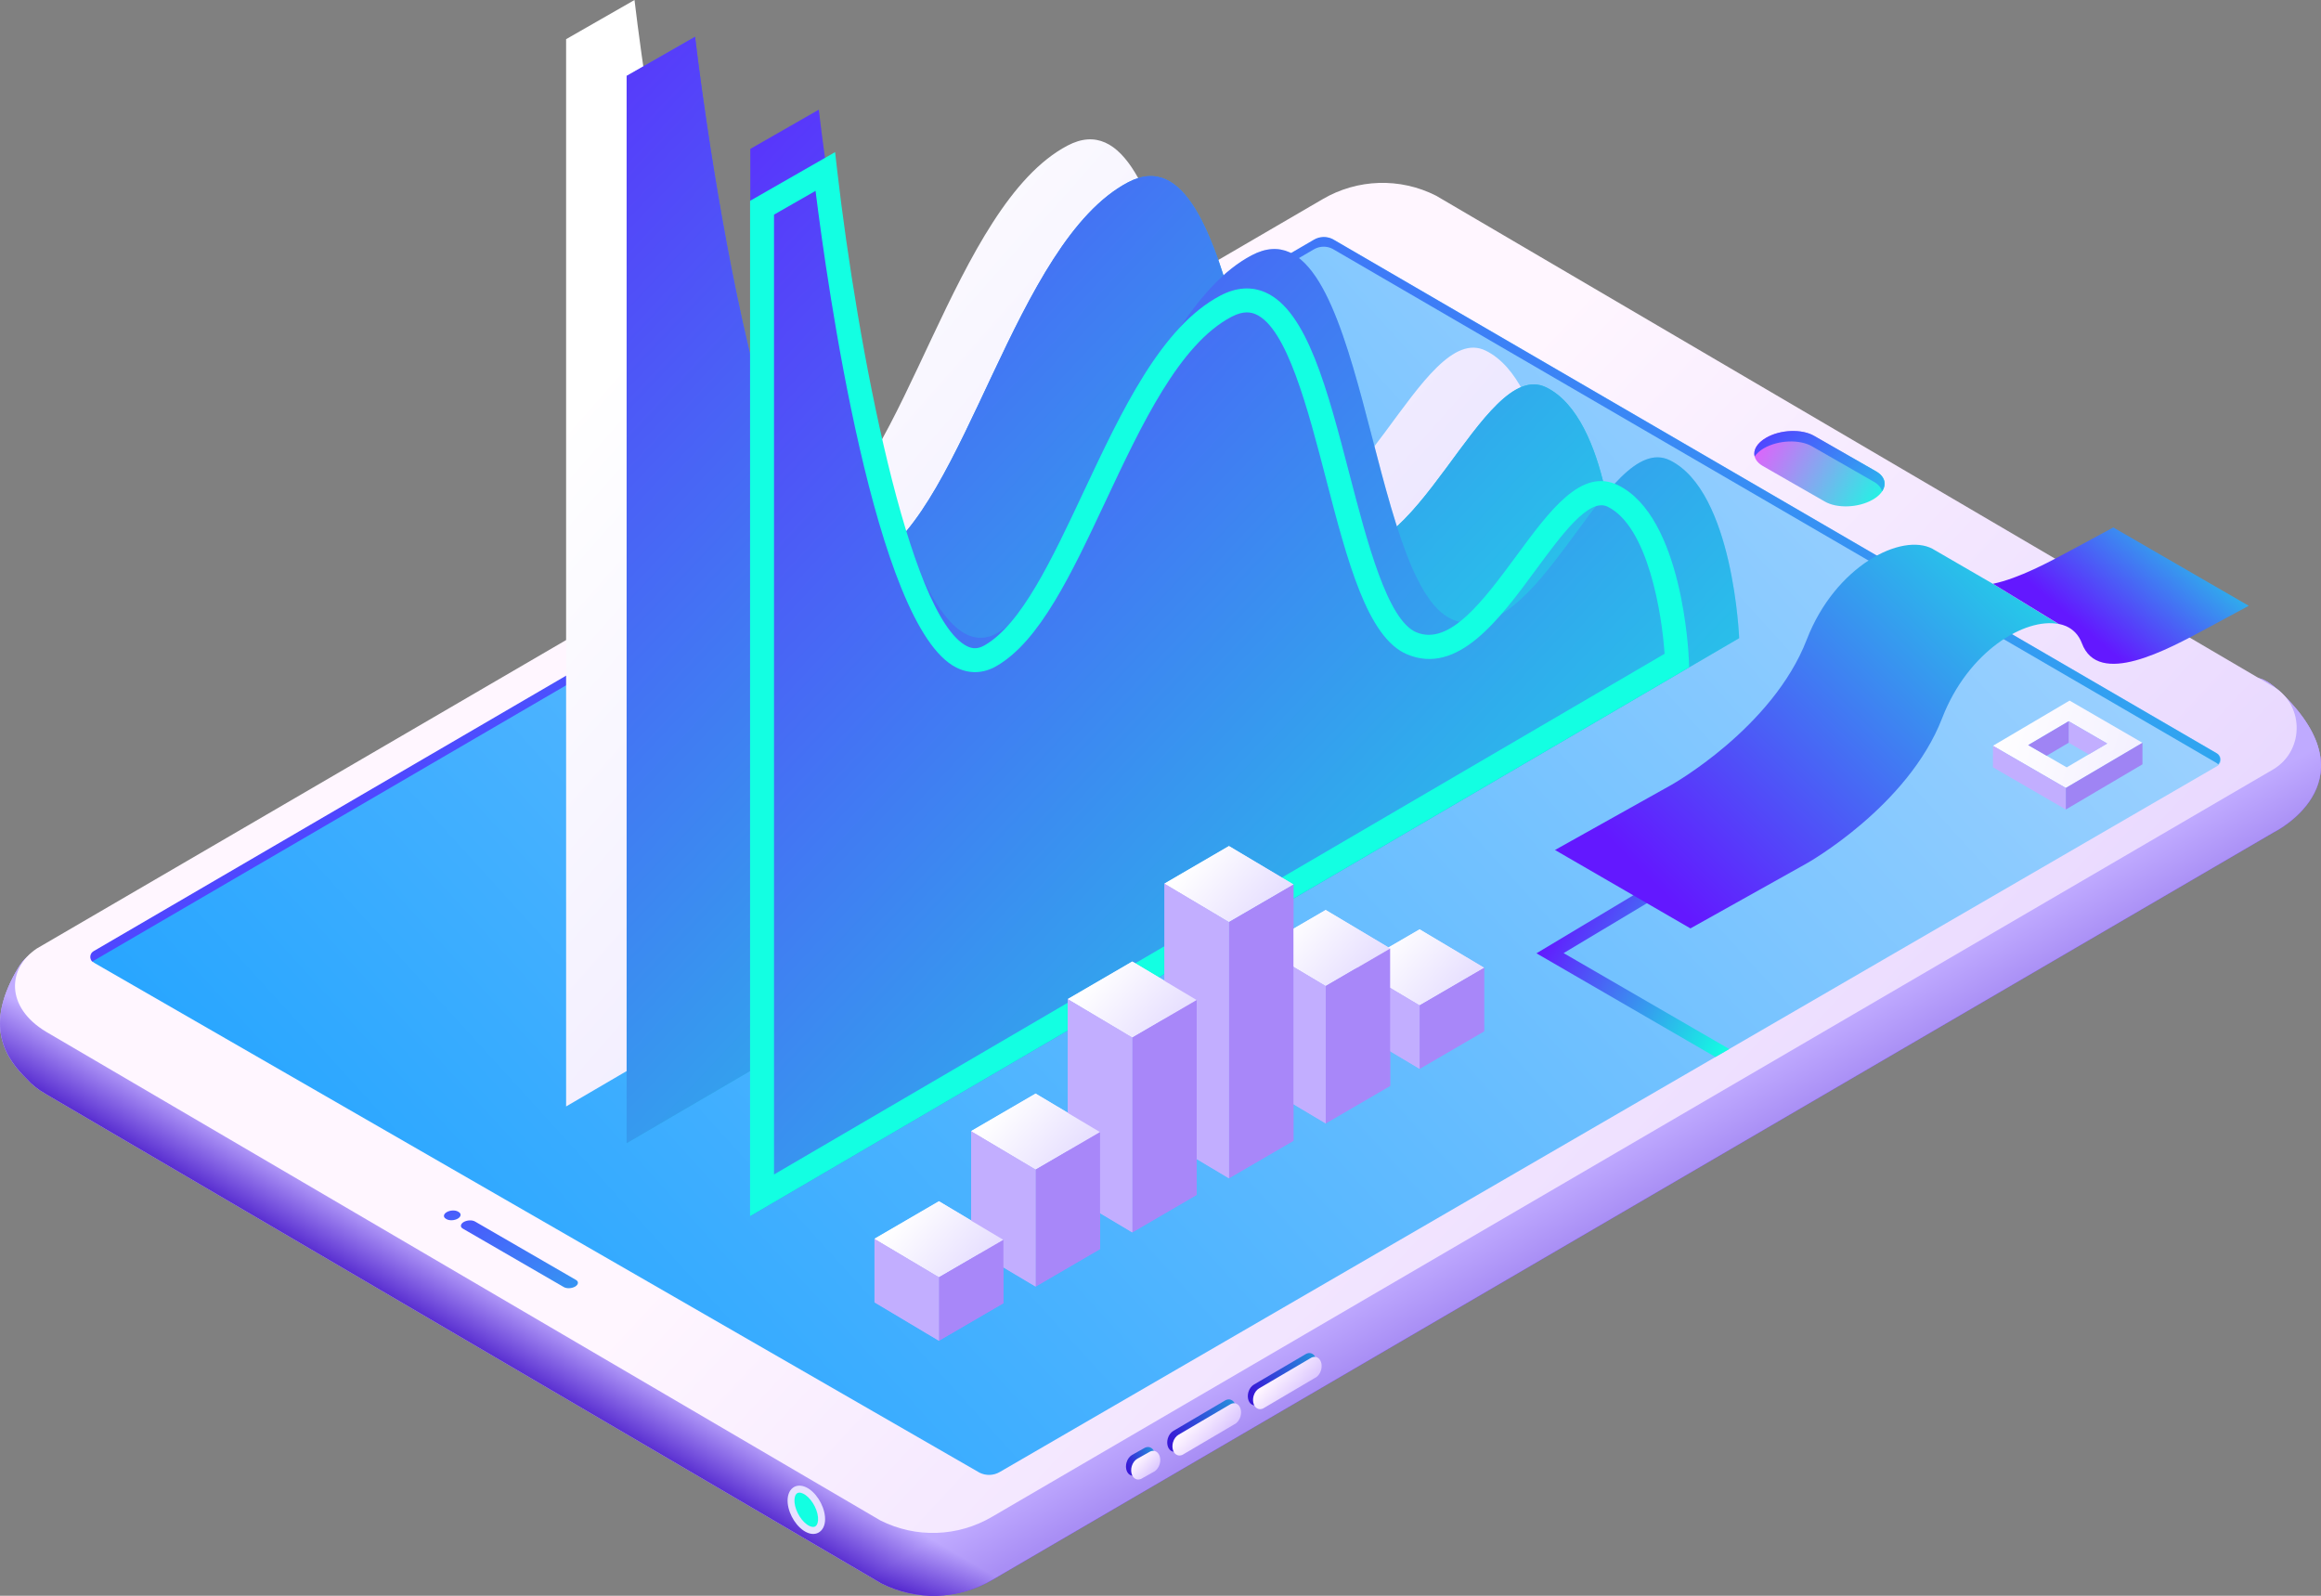 <svg width="96" height="66" viewBox="0 0 96 66" fill="none" xmlns="http://www.w3.org/2000/svg">
<rect x="0" y="0" width="96" height="66" fill="#808080" stroke="none"/>
<g clip-path="url(#clip0_101_251)">
<path d="M94.563 28.859C92.729 26.981 92.67 28.664 93.029 30.702L59.425 10.996C57.933 10.241 56.168 10.295 54.727 11.142L5.422 39.875C3.424 38.95 1.59 38.65 0.767 40.007C-0.724 42.471 0.277 43.81 1.121 44.637C1.319 44.858 1.573 45.064 1.89 45.244C1.916 45.261 1.933 45.27 1.933 45.27L36.44 65.482C37.905 66.223 39.643 66.169 41.06 65.333L94.045 34.425C94.045 34.425 98.074 32.453 94.563 28.859Z" fill="url(#paint0_linear_101_251)"/>
<path style="mix-blend-mode:multiply" opacity="0.8" d="M94.563 28.859C92.729 26.981 92.67 28.664 93.029 30.702L59.425 10.996C57.933 10.241 56.168 10.295 54.727 11.142L5.422 39.875C3.424 38.95 1.59 38.65 0.767 40.007C-0.724 42.471 0.277 43.81 1.121 44.637C1.319 44.858 1.573 45.064 1.89 45.244C1.916 45.261 1.933 45.27 1.933 45.27L36.44 65.482C37.905 66.223 39.643 66.169 41.06 65.333L94.045 34.425C94.045 34.425 98.074 32.453 94.563 28.859Z" fill="url(#paint1_linear_101_251)"/>
<path style="mix-blend-mode:multiply" opacity="0.8" d="M94.563 28.859C92.729 26.981 92.67 28.664 93.029 30.702L59.425 10.996C57.933 10.241 56.168 10.295 54.727 11.142L5.422 39.875C3.424 38.95 1.59 38.65 0.767 40.007C-0.724 42.471 0.277 43.81 1.121 44.637C1.319 44.858 1.573 45.064 1.89 45.244C1.916 45.261 1.933 45.27 1.933 45.27L36.44 65.482C37.905 66.223 39.643 66.169 41.06 65.333L94.045 34.425C94.045 34.425 98.074 32.453 94.563 28.859Z" fill="url(#paint2_linear_101_251)"/>
<path d="M1.517 39.233L54.702 8.24C56.142 7.393 57.911 7.338 59.399 8.094L93.909 28.329C95.307 29.039 95.366 31.031 94.016 31.826L41.032 62.734C39.614 63.567 37.88 63.624 36.411 62.883L1.907 42.674C0.212 41.652 0.308 40.052 1.517 39.233Z" fill="url(#paint3_linear_101_251)"/>
<path d="M3.916 39.834L40.514 60.908C40.783 61.042 41.097 61.031 41.355 60.879L91.713 31.68C91.914 31.563 91.906 31.265 91.699 31.159L55.146 9.902C54.903 9.779 54.614 9.788 54.379 9.925L3.899 39.356C3.715 39.465 3.724 39.74 3.916 39.834Z" fill="url(#paint4_linear_101_251)"/>
<path d="M3.862 39.743L54.345 10.312C54.58 10.175 54.869 10.166 55.112 10.289L91.662 31.546C91.696 31.563 91.724 31.589 91.747 31.614C91.877 31.477 91.849 31.237 91.668 31.145L55.115 9.888C54.872 9.765 54.583 9.774 54.348 9.911L3.868 39.342C3.707 39.437 3.693 39.657 3.82 39.777C3.834 39.766 3.845 39.754 3.862 39.743Z" fill="url(#paint5_linear_101_251)"/>
<path d="M18.466 50.422L18.443 50.407C18.322 50.339 18.339 50.215 18.477 50.133C18.616 50.052 18.825 50.041 18.947 50.112L18.97 50.127C19.091 50.195 19.074 50.319 18.936 50.401C18.797 50.482 18.588 50.493 18.466 50.422Z" fill="url(#paint6_linear_101_251)"/>
<path d="M23.319 53.232L19.145 50.816C19.023 50.748 19.041 50.625 19.179 50.542C19.318 50.462 19.527 50.45 19.649 50.522L23.823 52.937C23.944 53.006 23.927 53.129 23.789 53.212C23.65 53.292 23.441 53.304 23.319 53.232Z" fill="url(#paint7_linear_101_251)"/>
<path d="M75.469 20.739L72.902 19.267C72.393 18.967 72.461 18.446 73.052 18.105C73.644 17.765 74.535 17.731 75.044 18.031L77.611 19.502C78.12 19.803 78.052 20.324 77.461 20.664C76.869 21.005 75.978 21.039 75.469 20.739Z" fill="url(#paint8_linear_101_251)"/>
<path d="M72.961 18.538C73.553 18.197 74.444 18.163 74.953 18.463L77.52 19.934C77.701 20.04 77.808 20.178 77.845 20.321C78.038 20.032 77.964 19.711 77.608 19.502L75.041 18.031C74.532 17.731 73.64 17.762 73.049 18.105C72.67 18.326 72.506 18.618 72.574 18.881C72.656 18.758 72.783 18.641 72.959 18.538H72.961Z" fill="url(#paint9_linear_101_251)"/>
<path d="M50.896 57.888C50.828 57.868 50.758 57.88 50.692 57.911L48.531 59.182C48.429 59.242 48.344 59.351 48.301 59.497C48.233 59.74 48.321 59.981 48.499 60.032C48.565 60.052 48.633 60.041 48.697 60.012C48.697 60.012 48.709 60.004 48.717 60.001L50.837 58.753C50.95 58.701 51.049 58.581 51.094 58.424C51.162 58.18 51.074 57.94 50.896 57.888Z" fill="url(#paint10_linear_101_251)"/>
<path d="M51.111 58.046C51.043 58.026 50.973 58.037 50.907 58.069L48.746 59.339C48.644 59.399 48.559 59.508 48.517 59.654C48.449 59.897 48.536 60.138 48.715 60.189C48.78 60.209 48.847 60.198 48.913 60.169C48.913 60.169 48.924 60.161 48.932 60.158L51.052 58.91C51.165 58.858 51.264 58.738 51.309 58.581C51.377 58.337 51.289 58.097 51.111 58.046Z" fill="url(#paint11_linear_101_251)"/>
<path d="M54.229 55.971C54.161 55.951 54.091 55.962 54.026 55.994L51.864 57.265C51.762 57.325 51.677 57.433 51.635 57.579C51.567 57.823 51.654 58.063 51.833 58.115C51.898 58.135 51.966 58.123 52.031 58.095C52.031 58.095 52.042 58.086 52.051 58.083L54.17 56.835C54.283 56.784 54.382 56.663 54.428 56.506C54.495 56.263 54.408 56.022 54.229 55.971Z" fill="url(#paint12_linear_101_251)"/>
<path d="M54.444 56.128C54.377 56.108 54.306 56.12 54.241 56.151L52.079 57.422C51.977 57.482 51.892 57.591 51.85 57.737C51.782 57.98 51.87 58.22 52.048 58.272C52.113 58.292 52.181 58.28 52.246 58.252C52.246 58.252 52.257 58.243 52.266 58.24L54.385 56.992C54.498 56.941 54.597 56.821 54.643 56.663C54.711 56.42 54.623 56.18 54.444 56.128Z" fill="url(#paint13_linear_101_251)"/>
<path d="M47.554 59.858C47.486 59.838 47.416 59.849 47.351 59.88L46.824 60.175C46.722 60.235 46.638 60.344 46.595 60.49C46.527 60.733 46.615 60.974 46.793 61.025C46.858 61.045 46.926 61.034 46.991 61.005C46.991 61.005 47.003 60.997 47.011 60.994L47.495 60.722C47.608 60.67 47.707 60.55 47.752 60.393C47.82 60.15 47.733 59.909 47.554 59.858Z" fill="url(#paint14_linear_101_251)"/>
<path d="M47.769 60.015C47.702 59.995 47.631 60.006 47.566 60.038L47.039 60.333C46.938 60.393 46.853 60.501 46.81 60.647C46.742 60.891 46.83 61.131 47.008 61.183C47.073 61.203 47.141 61.191 47.206 61.163C47.206 61.163 47.218 61.154 47.226 61.151L47.71 60.879C47.823 60.828 47.922 60.708 47.968 60.55C48.035 60.307 47.948 60.066 47.769 60.015Z" fill="url(#paint15_linear_101_251)"/>
<path d="M33.978 62.734C34.02 63.178 33.771 63.407 33.426 63.247C33.081 63.086 32.764 62.597 32.724 62.153C32.682 61.71 32.931 61.481 33.276 61.641C33.621 61.801 33.938 62.291 33.978 62.734Z" fill="url(#paint16_linear_101_251)"/>
<path d="M33.672 63.441C33.576 63.45 33.471 63.427 33.367 63.378C32.973 63.195 32.628 62.666 32.58 62.167C32.555 61.881 32.634 61.649 32.801 61.529C32.948 61.423 33.135 61.418 33.336 61.509C33.729 61.692 34.074 62.225 34.122 62.72C34.151 63.006 34.069 63.238 33.901 63.358C33.834 63.407 33.757 63.435 33.675 63.441H33.672ZM33.05 61.735C33.019 61.735 32.99 61.747 32.965 61.764C32.886 61.821 32.846 61.961 32.863 62.139C32.9 62.528 33.183 62.975 33.483 63.115C33.556 63.149 33.658 63.178 33.732 63.123C33.811 63.066 33.851 62.926 33.834 62.748C33.797 62.359 33.514 61.913 33.214 61.773C33.166 61.75 33.106 61.73 33.047 61.735H33.05Z" fill="#E7E1FF"/>
<path d="M88.615 30.722L85.445 32.591L82.432 30.845L85.601 28.976L88.615 30.722ZM85.482 31.738L87.157 30.751L85.564 29.829L83.889 30.816L85.482 31.738Z" fill="url(#paint17_linear_101_251)"/>
<path d="M82.432 30.845V31.735L85.445 33.481V32.588L82.432 30.845Z" fill="#C2AEFF"/>
<path d="M88.615 30.722V31.612L85.446 33.481V32.588L88.615 30.722Z" fill="#9F84F4"/>
<path d="M85.564 29.829V30.719L86.393 31.2L87.157 30.751L85.564 29.829Z" fill="#C2AEFF"/>
<path d="M83.889 30.817L85.564 29.829V30.719L84.653 31.257L83.889 30.817Z" fill="#9F84F4"/>
<path d="M70.952 43.716L63.55 39.428L68.706 36.34L68.994 36.833L64.673 39.42L71.524 43.387L70.952 43.716Z" fill="url(#paint18_linear_101_251)"/>
<path d="M79.959 22.714L79.939 22.702C78.663 22.015 75.91 23.398 74.73 26.454C73.315 30.118 69.127 32.465 69.127 32.465L64.317 35.155L69.919 38.398L74.73 35.708C74.73 35.708 78.918 33.361 80.332 29.697C81.402 26.93 83.759 25.536 85.143 25.808L82.432 24.148L80.001 22.739C80.001 22.739 79.973 22.722 79.959 22.716V22.714Z" fill="url(#paint19_linear_101_251)"/>
<path d="M85.709 22.731C84.778 23.235 83.504 23.924 82.432 24.145L85.143 25.802C85.248 25.825 85.347 25.851 85.44 25.891L85.46 25.899C85.754 26.031 85.98 26.263 86.108 26.6C86.787 28.432 89.616 26.887 91.314 25.971L93.012 25.055L87.409 21.815C87.409 21.815 86.942 22.067 85.712 22.731H85.709Z" fill="url(#paint20_linear_101_251)"/>
<path d="M23.415 45.762L64.314 21.858C64.314 21.858 64.082 15.796 61.45 14.502C58.816 13.209 55.998 22.57 52.461 21.088C48.924 19.605 48.853 3.546 44.153 6.022C39.456 8.498 37.438 19.471 33.627 21.646C29.043 24.262 26.244 0 26.244 0L23.415 1.62V45.762Z" fill="url(#paint21_linear_101_251)"/>
<path d="M25.919 47.282L66.818 23.377C66.818 23.377 66.586 17.316 63.955 16.022C61.32 14.728 58.502 24.09 54.965 22.608C51.428 21.125 51.357 5.066 46.657 7.541C41.96 10.017 39.943 20.991 36.131 23.166C31.547 25.782 28.749 1.522 28.749 1.522L25.919 3.142V47.282Z" fill="url(#paint22_linear_101_251)"/>
<path style="mix-blend-mode:overlay" d="M25.919 47.282L66.818 23.377C66.818 23.377 66.586 17.316 63.955 16.022C61.32 14.728 58.502 24.09 54.965 22.608C51.428 21.125 51.357 5.066 46.657 7.541C41.96 10.017 39.943 20.991 36.131 23.166C31.547 25.782 28.749 1.522 28.749 1.522L25.919 3.142V47.282Z" fill="url(#paint23_linear_101_251)"/>
<path opacity="0.3" d="M31.035 50.301L71.934 26.394C71.934 26.394 71.702 20.332 69.071 19.038C66.439 17.745 63.618 27.107 60.081 25.624C56.544 24.142 56.473 8.082 51.773 10.558C47.076 13.034 45.059 24.007 41.247 26.182C36.663 28.798 33.865 4.539 33.865 4.539L31.035 6.159V50.301Z" fill="url(#paint24_linear_101_251)"/>
<path style="mix-blend-mode:overlay" d="M31.035 50.301L71.934 26.394C71.934 26.394 71.702 20.332 69.071 19.038C66.439 17.745 63.618 27.107 60.081 25.624C56.544 24.142 56.473 8.082 51.773 10.558C47.076 13.034 45.059 24.007 41.247 26.182C36.663 28.798 33.865 4.539 33.865 4.539L31.035 6.159V50.301Z" fill="url(#paint25_linear_101_251)"/>
<g style="mix-blend-mode:overlay">
<path d="M31.024 50.301V8.306L34.541 6.291L34.626 7.038C35.461 14.279 37.58 25.499 39.993 26.724C40.24 26.849 40.463 26.838 40.721 26.692C42.243 25.822 43.497 23.157 44.824 20.332C46.4 16.981 48.027 13.518 50.474 12.227C51.131 11.881 51.759 11.838 52.342 12.095C54.059 12.854 54.906 16.117 55.805 19.568C56.547 22.419 57.384 25.647 58.581 26.151C59.962 26.729 61.368 24.823 62.727 22.98C64.11 21.102 65.415 19.328 66.928 20.069C69.6 21.38 69.846 27.061 69.854 27.302L69.866 27.599L31.024 50.301ZM32.014 8.881V48.576L68.85 27.041C68.74 25.381 68.162 21.775 66.493 20.956C65.723 20.579 64.605 22.096 63.525 23.567C62.014 25.619 60.302 27.943 58.202 27.064C56.552 26.374 55.726 23.189 54.849 19.817C54.088 16.887 53.225 13.566 51.943 13C51.753 12.917 51.442 12.837 50.936 13.103C48.779 14.239 47.223 17.55 45.718 20.753C44.323 23.721 43.004 26.526 41.21 27.551C40.667 27.863 40.09 27.88 39.547 27.605C36.185 25.899 34.204 11.675 33.732 7.894L32.008 8.881H32.014Z" fill="url(#paint26_linear_101_251)"/>
</g>
<path d="M56.052 39.983L58.717 38.435L61.383 40.021L58.717 41.572L56.052 39.983Z" fill="url(#paint27_linear_101_251)"/>
<path d="M58.717 44.199V41.572L61.383 40.02V42.648L58.717 44.199Z" fill="#A887F9"/>
<path d="M56.052 39.983V42.611L58.717 44.199V41.572L56.052 39.983Z" fill="#C2AEFF"/>
<path d="M52.166 39.185L54.832 37.634L57.498 39.222L54.832 40.773L52.166 39.185Z" fill="url(#paint28_linear_101_251)"/>
<path d="M54.832 46.455V40.773L57.498 39.222V44.903L54.832 46.455Z" fill="#A887F9"/>
<path d="M52.166 39.185V44.869L54.832 46.455V40.773L52.166 39.185Z" fill="#C2AEFF"/>
<path d="M48.166 36.541L50.831 34.989L53.499 36.578L50.831 38.129L48.166 36.541Z" fill="url(#paint29_linear_101_251)"/>
<path d="M50.831 48.724V38.129L53.499 36.578V47.176L50.831 48.724Z" fill="#A887F9"/>
<path d="M48.166 36.541V47.139L50.831 48.724V38.129L48.166 36.541Z" fill="#C2AEFF"/>
<path d="M44.167 41.317L46.833 39.766L49.498 41.352L46.833 42.903L44.167 41.317Z" fill="url(#paint30_linear_101_251)"/>
<path d="M46.833 50.962V42.903L49.498 41.352V49.411L46.833 50.962Z" fill="#A887F9"/>
<path d="M44.167 41.317V49.374L46.833 50.963V42.903L44.167 41.317Z" fill="#C2AEFF"/>
<path d="M40.169 46.778L42.835 45.227L45.5 46.816L42.835 48.367L40.169 46.778Z" fill="url(#paint31_linear_101_251)"/>
<path d="M42.835 53.204V48.367L45.5 46.815V51.652L42.835 53.204Z" fill="#A887F9"/>
<path d="M40.169 46.778V51.618L42.835 53.204V48.367L40.169 46.778Z" fill="#C2AEFF"/>
<path d="M36.171 51.231L38.836 49.68L41.502 51.269L38.836 52.82L36.171 51.231Z" fill="url(#paint32_linear_101_251)"/>
<path d="M38.836 55.444V52.82L41.502 51.269V53.893L38.836 55.444Z" fill="#A887F9"/>
<path d="M36.171 51.231V53.856L38.836 55.444V52.82L36.171 51.231Z" fill="#C2AEFF"/>
<g style="mix-blend-mode:overlay">
<path d="M56.052 39.995L58.717 38.443L61.383 40.032L58.717 41.583L56.052 39.995Z" fill="url(#paint33_linear_101_251)"/>
<path d="M58.717 44.208V41.583L61.383 40.032V42.656L58.717 44.208Z" fill="#A887F9"/>
<path d="M56.052 39.995V42.619L58.717 44.208V41.583L56.052 39.995Z" fill="#C2AEFF"/>
<path d="M52.166 39.193L54.832 37.642L57.498 39.231L54.832 40.782L52.166 39.193Z" fill="url(#paint34_linear_101_251)"/>
<path d="M54.832 46.466V40.782L57.498 39.23V44.915L54.832 46.466Z" fill="#A887F9"/>
<path d="M52.166 39.193V44.877L54.832 46.466V40.782L52.166 39.193Z" fill="#C2AEFF"/>
<path d="M48.166 36.552L50.831 35.001L53.499 36.586L50.831 38.137L48.166 36.552Z" fill="url(#paint35_linear_101_251)"/>
<path d="M50.831 48.736V38.137L53.499 36.586V47.184L50.831 48.736Z" fill="#A887F9"/>
<path d="M48.166 36.552V47.147L50.831 48.736V38.137L48.166 36.552Z" fill="#C2AEFF"/>
<path d="M44.167 41.326L46.833 39.774L49.498 41.363L46.833 42.914L44.167 41.326Z" fill="url(#paint36_linear_101_251)"/>
<path d="M46.833 50.974V42.914L49.498 41.363V49.422L46.833 50.974Z" fill="#A887F9"/>
<path d="M44.167 41.326V49.385L46.833 50.974V42.914L44.167 41.326Z" fill="#C2AEFF"/>
<path d="M40.169 46.789L42.835 45.238L45.5 46.824L42.835 48.375L40.169 46.789Z" fill="url(#paint37_linear_101_251)"/>
<path d="M42.835 53.215V48.375L45.5 46.824V51.663L42.835 53.215Z" fill="#A887F9"/>
<path d="M40.169 46.79V51.627L42.835 53.215V48.375L40.169 46.79Z" fill="#C2AEFF"/>
<path d="M36.171 51.243L38.836 49.691L41.502 51.28L38.836 52.828L36.171 51.243Z" fill="url(#paint38_linear_101_251)"/>
<path d="M38.836 55.456V52.828L41.502 51.28V53.904L38.836 55.456Z" fill="#A887F9"/>
<path d="M36.171 51.243V53.867L38.836 55.456V52.828L36.171 51.243Z" fill="#C2AEFF"/>
</g>
</g>
<defs>
<linearGradient id="paint0_linear_101_251" x1="41.525" y1="38.232" x2="35.707" y2="38.232" gradientUnits="userSpaceOnUse">
<stop stop-color="#A688FF"/>
<stop offset="1" stop-color="#C0ABFF"/>
</linearGradient>
<linearGradient id="paint1_linear_101_251" x1="58.242" y1="55.273" x2="57.018" y2="53.138" gradientUnits="userSpaceOnUse">
<stop stop-color="#3300BF"/>
<stop offset="1" stop-color="#C0ABFF"/>
</linearGradient>
<linearGradient id="paint2_linear_101_251" x1="32.614" y1="63.602" x2="34.108" y2="61.061" gradientUnits="userSpaceOnUse">
<stop stop-color="#3300BF"/>
<stop offset="1" stop-color="#C0ABFF"/>
</linearGradient>
<linearGradient id="paint3_linear_101_251" x1="156.836" y1="139.437" x2="44.337" y2="34.513" gradientUnits="userSpaceOnUse">
<stop stop-color="#9C74FF"/>
<stop offset="1" stop-color="#FFF6FF"/>
</linearGradient>
<linearGradient id="paint4_linear_101_251" x1="10.209" y1="70.536" x2="119.761" y2="-29.201" gradientUnits="userSpaceOnUse">
<stop stop-color="#0E9CFF"/>
<stop offset="1" stop-color="#FFF6FF"/>
</linearGradient>
<linearGradient id="paint5_linear_101_251" x1="14.906" y1="24.597" x2="164.853" y2="26.538" gradientUnits="userSpaceOnUse">
<stop stop-color="#4F47FF"/>
<stop offset="1" stop-color="#13FFE2"/>
</linearGradient>
<linearGradient id="paint6_linear_101_251" x1="18.197" y1="49.408" x2="22.139" y2="55.913" gradientUnits="userSpaceOnUse">
<stop stop-color="#4F47FF"/>
<stop offset="1" stop-color="#13FFE2"/>
</linearGradient>
<linearGradient id="paint7_linear_101_251" x1="19.54" y1="48.593" x2="27.108" y2="61.08" gradientUnits="userSpaceOnUse">
<stop stop-color="#4F47FF"/>
<stop offset="1" stop-color="#13FFE2"/>
</linearGradient>
<linearGradient id="paint8_linear_101_251" x1="72.116" y1="17.57" x2="78.091" y2="20.946" gradientUnits="userSpaceOnUse">
<stop stop-color="#FF4AFF"/>
<stop offset="1" stop-color="#13FFE2"/>
</linearGradient>
<linearGradient id="paint9_linear_101_251" x1="73.544" y1="17.57" x2="79.404" y2="23.477" gradientUnits="userSpaceOnUse">
<stop stop-color="#4F47FF"/>
<stop offset="1" stop-color="#13FFE2"/>
</linearGradient>
<linearGradient id="paint10_linear_101_251" x1="48.389" y1="59.511" x2="53.86" y2="57.255" gradientUnits="userSpaceOnUse">
<stop stop-color="#3818D6"/>
<stop offset="1" stop-color="#13FFE2"/>
</linearGradient>
<linearGradient id="paint11_linear_101_251" x1="52.162" y1="61.253" x2="49.424" y2="58.701" gradientUnits="userSpaceOnUse">
<stop stop-color="#9C74FF"/>
<stop offset="1" stop-color="#FFF6FF"/>
</linearGradient>
<linearGradient id="paint12_linear_101_251" x1="51.722" y1="57.594" x2="57.196" y2="55.337" gradientUnits="userSpaceOnUse">
<stop stop-color="#3818D6"/>
<stop offset="1" stop-color="#13FFE2"/>
</linearGradient>
<linearGradient id="paint13_linear_101_251" x1="55.497" y1="59.337" x2="52.756" y2="56.782" gradientUnits="userSpaceOnUse">
<stop stop-color="#9C74FF"/>
<stop offset="1" stop-color="#FFF6FF"/>
</linearGradient>
<linearGradient id="paint14_linear_101_251" x1="46.626" y1="60.673" x2="48.917" y2="59.727" gradientUnits="userSpaceOnUse">
<stop stop-color="#3818D6"/>
<stop offset="1" stop-color="#13FFE2"/>
</linearGradient>
<linearGradient id="paint15_linear_101_251" x1="48.813" y1="61.947" x2="47.083" y2="60.333" gradientUnits="userSpaceOnUse">
<stop stop-color="#9C74FF"/>
<stop offset="1" stop-color="#FFF6FF"/>
</linearGradient>
<linearGradient id="paint16_linear_101_251" x1="3.254" y1="47.636" x2="3.429" y2="49.465" gradientUnits="userSpaceOnUse">
<stop stop-color="#4F47FF"/>
<stop offset="1" stop-color="#13FFE2"/>
</linearGradient>
<linearGradient id="paint17_linear_101_251" x1="110.165" y1="38.41" x2="82.302" y2="29.981" gradientUnits="userSpaceOnUse">
<stop stop-color="#CAB9FF"/>
<stop offset="1" stop-color="white"/>
</linearGradient>
<linearGradient id="paint18_linear_101_251" x1="64.849" y1="37.142" x2="72.577" y2="41.528" gradientUnits="userSpaceOnUse">
<stop stop-color="#6318FF"/>
<stop offset="1" stop-color="#13FFE2"/>
</linearGradient>
<linearGradient id="paint19_linear_101_251" x1="68.638" y1="36.735" x2="86.344" y2="18.975" gradientUnits="userSpaceOnUse">
<stop stop-color="#6318FF"/>
<stop offset="1" stop-color="#13FFE2"/>
</linearGradient>
<linearGradient id="paint20_linear_101_251" x1="86.405" y1="26.191" x2="91.587" y2="20.079" gradientUnits="userSpaceOnUse">
<stop stop-color="#6318FF"/>
<stop offset="1" stop-color="#13FFE2"/>
</linearGradient>
<linearGradient id="paint21_linear_101_251" x1="91.45" y1="74.28" x2="24.8" y2="15.519" gradientUnits="userSpaceOnUse">
<stop stop-color="#CAB9FF"/>
<stop offset="1" stop-color="white"/>
</linearGradient>
<linearGradient id="paint22_linear_101_251" x1="31.385" y1="-33.054" x2="85.129" y2="17.46" gradientUnits="userSpaceOnUse">
<stop stop-color="#6318FF"/>
<stop offset="1" stop-color="#13FFE2"/>
</linearGradient>
<linearGradient id="paint23_linear_101_251" x1="38.179" y1="-26.52" x2="91.923" y2="23.995" gradientUnits="userSpaceOnUse">
<stop stop-color="#6318FF"/>
<stop offset="1" stop-color="#13FFE2"/>
</linearGradient>
<linearGradient id="paint24_linear_101_251" x1="39.07" y1="-31.554" x2="92.813" y2="18.96" gradientUnits="userSpaceOnUse">
<stop stop-color="#6318FF"/>
<stop offset="1" stop-color="#13FFE2"/>
</linearGradient>
<linearGradient id="paint25_linear_101_251" x1="46.619" y1="-24.295" x2="100.363" y2="26.219" gradientUnits="userSpaceOnUse">
<stop stop-color="#6318FF"/>
<stop offset="1" stop-color="#13FFE2"/>
</linearGradient>
<linearGradient id="paint26_linear_101_251" x1="-15.181" y1="14.185" x2="25.997" y2="26.025" gradientUnits="userSpaceOnUse">
<stop stop-color="#6318FF"/>
<stop offset="1" stop-color="#13FFE2"/>
</linearGradient>
<linearGradient id="paint27_linear_101_251" x1="63.414" y1="44.239" x2="57.329" y2="38.873" gradientUnits="userSpaceOnUse">
<stop stop-color="#CAB9FF"/>
<stop offset="1" stop-color="white"/>
</linearGradient>
<linearGradient id="paint28_linear_101_251" x1="59.529" y1="43.441" x2="53.441" y2="38.075" gradientUnits="userSpaceOnUse">
<stop stop-color="#CAB9FF"/>
<stop offset="1" stop-color="white"/>
</linearGradient>
<linearGradient id="paint29_linear_101_251" x1="55.531" y1="40.797" x2="49.443" y2="35.43" gradientUnits="userSpaceOnUse">
<stop stop-color="#CAB9FF"/>
<stop offset="1" stop-color="white"/>
</linearGradient>
<linearGradient id="paint30_linear_101_251" x1="51.533" y1="45.573" x2="45.445" y2="40.207" gradientUnits="userSpaceOnUse">
<stop stop-color="#CAB9FF"/>
<stop offset="1" stop-color="white"/>
</linearGradient>
<linearGradient id="paint31_linear_101_251" x1="47.532" y1="51.034" x2="41.447" y2="45.668" gradientUnits="userSpaceOnUse">
<stop stop-color="#CAB9FF"/>
<stop offset="1" stop-color="white"/>
</linearGradient>
<linearGradient id="paint32_linear_101_251" x1="43.533" y1="55.487" x2="37.446" y2="50.121" gradientUnits="userSpaceOnUse">
<stop stop-color="#CAB9FF"/>
<stop offset="1" stop-color="white"/>
</linearGradient>
<linearGradient id="paint33_linear_101_251" x1="63.414" y1="44.251" x2="57.329" y2="38.885" gradientUnits="userSpaceOnUse">
<stop stop-color="#CAB9FF"/>
<stop offset="1" stop-color="white"/>
</linearGradient>
<linearGradient id="paint34_linear_101_251" x1="59.529" y1="43.449" x2="53.441" y2="38.083" gradientUnits="userSpaceOnUse">
<stop stop-color="#CAB9FF"/>
<stop offset="1" stop-color="white"/>
</linearGradient>
<linearGradient id="paint35_linear_101_251" x1="55.531" y1="40.808" x2="49.443" y2="35.439" gradientUnits="userSpaceOnUse">
<stop stop-color="#CAB9FF"/>
<stop offset="1" stop-color="white"/>
</linearGradient>
<linearGradient id="paint36_linear_101_251" x1="51.533" y1="45.582" x2="45.445" y2="40.215" gradientUnits="userSpaceOnUse">
<stop stop-color="#CAB9FF"/>
<stop offset="1" stop-color="white"/>
</linearGradient>
<linearGradient id="paint37_linear_101_251" x1="47.532" y1="51.045" x2="41.447" y2="45.676" gradientUnits="userSpaceOnUse">
<stop stop-color="#CAB9FF"/>
<stop offset="1" stop-color="white"/>
</linearGradient>
<linearGradient id="paint38_linear_101_251" x1="43.533" y1="55.499" x2="37.446" y2="50.133" gradientUnits="userSpaceOnUse">
<stop stop-color="#CAB9FF"/>
<stop offset="1" stop-color="white"/>
</linearGradient>
<clipPath id="clip0_101_251">
<rect width="96" height="66" fill="white"/>
</clipPath>
</defs>
</svg>
